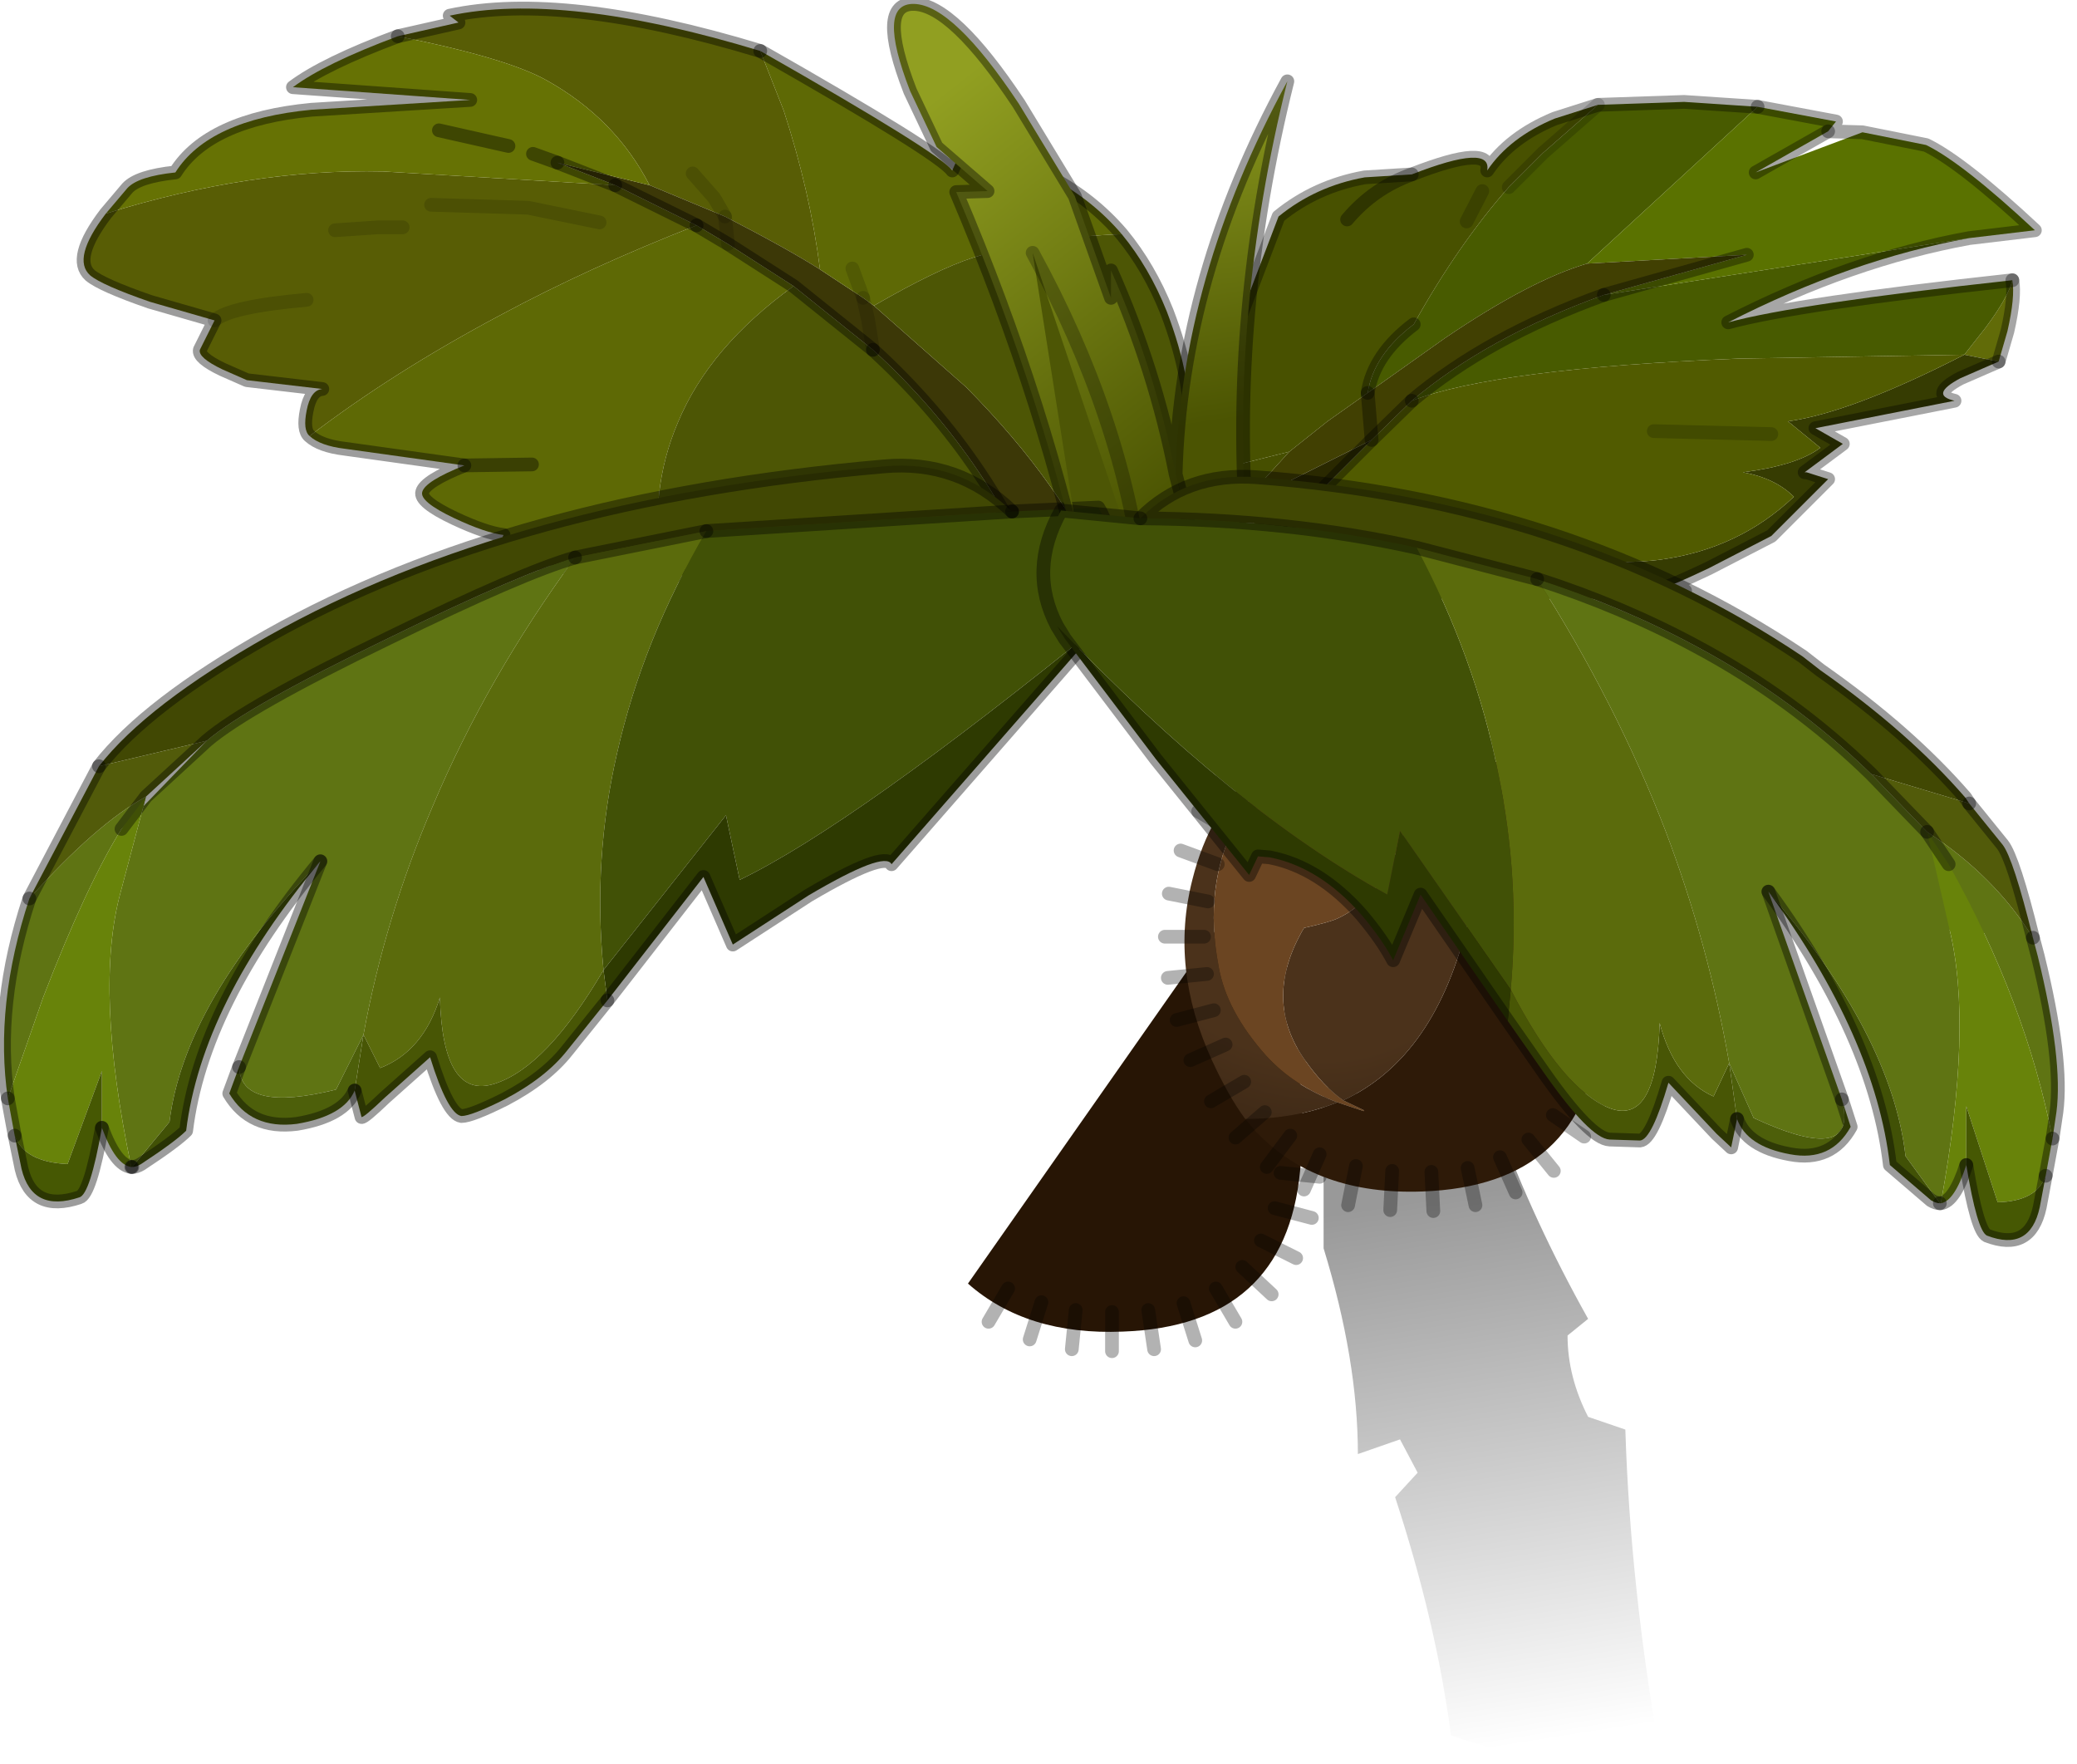<?xml version="1.0" encoding="utf-8"?>
<svg version="1.1" id="Layer_1"
xmlns="http://www.w3.org/2000/svg"
xmlns:xlink="http://www.w3.org/1999/xlink"
width="106px" height="90px"
xml:space="preserve">
<g id="PathID_1842" transform="matrix(1, 0, 0, 1, 79.65, 151.8)">
<path style="fill:#616B08;fill-opacity:1" d="M21.7 -135.1Q22.85 -136.65 23.05 -137.5Q23.2 -136.65 22.8 -134.9L22.35 -133.35L20.6 -133.7L21.7 -135.1" />
<path style="fill:#363C02;fill-opacity:1" d="M-0.2 -123.35Q3 -122.95 5.15 -123.25Q9.1 -123.8 11.9 -126.45Q10.95 -127.4 9.3 -127.7Q12.05 -128.05 13.25 -128.95L11.6 -130.3Q14.85 -130.75 20.6 -133.7L22.35 -133.35L20.4 -132.5Q18.8 -131.65 20.1 -131.35L13 -129.95L14.4 -129.15L12.45 -127.7L12.55 -127.7L13.65 -127.35L10.75 -124.45L7.55 -122.8Q5.65 -121.9 5.35 -121.85L1 -123L-0.2 -123.35" />
<path style="fill:#485B00;fill-opacity:1" d="M2.2 -136.75L20.85 -139.65Q14.8 -138.55 8.55 -135.35Q12.05 -136.3 23.05 -137.5Q22.85 -136.65 21.7 -135.1L20.6 -133.7L9.05 -133.5Q-3.3 -133 -7.6 -131.35Q-3.75 -134.6 2.2 -136.75M-9.85 -131.75Q-9.55 -133.7 -7.5 -135.25Q-5.25 -139.3 -2.65 -142.25L-0.9 -144L1.9 -146.45L6.3 -146.6L10.05 -146.35L1.35 -138.35Q-1.55 -137.5 -5.9 -134.55L-9.85 -131.75" />
<path style="fill:#5A7200;fill-opacity:1" d="M2.2 -136.75L9.5 -138.8L1.35 -138.35L10.05 -146.35L14.05 -145.6L13.65 -145.1L9.95 -143L15.4 -145.05L18.65 -144.4Q20.5 -143.5 24.2 -140.05L20.85 -139.65L2.2 -136.75M9.95 -143L13.65 -145.1" />
<path style="fill:#414002;fill-opacity:1" d="M-9.85 -131.75L-5.9 -134.55Q-1.55 -137.5 1.35 -138.35L9.5 -138.8L2.2 -136.75Q-3.75 -134.6 -7.6 -131.35L-9.65 -129.35L-9.85 -131.75M-16.35 -126L-13.85 -128.75L-11.9 -130.3L-9.85 -131.75L-9.65 -129.35L-16.35 -126" />
<path style="fill:#515B00;fill-opacity:1" d="M11.6 -130.3L13.25 -128.95Q12.05 -128.05 9.3 -127.7Q10.95 -127.4 11.9 -126.45Q9.1 -123.8 5.15 -123.25Q3 -122.95 -0.2 -123.35Q-6.85 -125.4 -13.4 -125.6L-9.65 -129.35L-7.6 -131.35Q-3.3 -133 9.05 -133.5L20.6 -133.7Q14.85 -130.75 11.6 -130.3M10.75 -129.65L4.75 -129.8L10.75 -129.65" />
<path style="fill:#495102;fill-opacity:1" d="M1 -123L5.35 -121.85L6.35 -121.65L4.05 -121.25Q2.95 -122.15 1 -123" />
<path style="fill:#464F00;fill-opacity:1" d="M1 -123Q2.95 -122.15 4.05 -121.25L-14.65 -121.25L-14.65 -123.95L-13.4 -125.6Q-6.85 -125.4 -0.2 -123.35L1 -123M-13.85 -128.75L-16.35 -126L-17.25 -127.9L-13.85 -128.75M-3.25 -123.05L-5.75 -123.5L-3.25 -123.05" />
<path style="fill:#485100;fill-opacity:1" d="M-0.9 -144L-2.65 -142.25Q-5.25 -139.3 -7.5 -135.25Q-9.55 -133.7 -9.85 -131.75L-11.9 -130.3L-13.85 -128.75L-17.25 -127.9Q-18.15 -129.85 -16.4 -135.5L-14.4 -140.75Q-12.5 -142.3 -10 -142.75L-7.6 -142.9Q-3.5 -144.5 -3.75 -143.1Q-2.6 -144.8 -0.3 -145.75L1.9 -146.45L-0.9 -144M-4.8 -140.5L-4 -142.05L-4.8 -140.5M-10.9 -140.6Q-9.55 -142.2 -7.6 -142.9Q-9.55 -142.2 -10.9 -140.6" />
<path style="fill:#2A2900;fill-opacity:1" d="M-14.65 -123.95L-16.35 -126L-9.65 -129.35L-13.4 -125.6L-14.65 -123.95" />
<path style="fill:none;stroke-width:0.7;stroke-linecap:round;stroke-linejoin:round;stroke-miterlimit:3;stroke:#000000;stroke-opacity:0.349" d="M22.35 -133.35L22.8 -134.9Q23.2 -136.65 23.05 -137.5" />
<path style="fill:none;stroke-width:0.7;stroke-linecap:round;stroke-linejoin:round;stroke-miterlimit:3;stroke:#000000;stroke-opacity:0.349" d="M-7.6 -131.35L-9.65 -129.35L-13.4 -125.6" />
<path style="fill:none;stroke-width:0.7;stroke-linecap:round;stroke-linejoin:round;stroke-miterlimit:3;stroke:#000000;stroke-opacity:0.349" d="M10.05 -146.35L14.05 -145.6L13.65 -145.1L15.4 -145.05L18.65 -144.4Q20.5 -143.5 24.2 -140.05L20.85 -139.65Q14.8 -138.55 8.55 -135.35Q12.05 -136.3 23.05 -137.5" />
<path style="fill:none;stroke-width:0.7;stroke-linecap:round;stroke-linejoin:round;stroke-miterlimit:3;stroke:#000000;stroke-opacity:0.349" d="M22.35 -133.35L20.4 -132.5Q18.8 -131.65 20.1 -131.35L13 -129.95L14.4 -129.15L12.45 -127.7L12.55 -127.7L13.65 -127.35L10.75 -124.45L7.55 -122.8Q5.65 -121.9 5.35 -121.85L6.35 -121.65L4.05 -121.25" />
<path style="fill:none;stroke-width:0.7;stroke-linecap:round;stroke-linejoin:round;stroke-miterlimit:3;stroke:#000000;stroke-opacity:0.349" d="M-17.25 -127.9Q-18.15 -129.85 -16.4 -135.5L-14.4 -140.75Q-12.5 -142.3 -10 -142.75L-7.6 -142.9Q-3.5 -144.5 -3.75 -143.1Q-2.6 -144.8 -0.3 -145.75L1.9 -146.45L6.3 -146.6L10.05 -146.35" />
<path style="fill:none;stroke-width:0.7;stroke-linecap:round;stroke-linejoin:round;stroke-miterlimit:3;stroke:#000000;stroke-opacity:0.349" d="M9.5 -138.8L2.2 -136.75" />
<path style="fill:none;stroke-width:0.7;stroke-linecap:round;stroke-linejoin:round;stroke-miterlimit:3;stroke:#000000;stroke-opacity:0.349" d="M13.65 -145.1L9.95 -143" />
<path style="fill:none;stroke-width:0.7;stroke-linecap:round;stroke-linejoin:round;stroke-miterlimit:3;stroke:#000000;stroke-opacity:0.18" d="M4.75 -129.8L10.75 -129.65" />
<path style="fill:none;stroke-width:0.7;stroke-linecap:round;stroke-linejoin:round;stroke-miterlimit:3;stroke:#000000;stroke-opacity:0.349" d="M1 -123L5.35 -121.85" />
<path style="fill:none;stroke-width:0.7;stroke-linecap:round;stroke-linejoin:round;stroke-miterlimit:3;stroke:#000000;stroke-opacity:0.18" d="M-2.65 -142.25L-0.9 -144L1.9 -146.45" />
<path style="fill:none;stroke-width:0.7;stroke-linecap:round;stroke-linejoin:round;stroke-miterlimit:3;stroke:#000000;stroke-opacity:0.18" d="M-4 -142.05L-4.8 -140.5" />
<path style="fill:none;stroke-width:0.7;stroke-linecap:round;stroke-linejoin:round;stroke-miterlimit:3;stroke:#000000;stroke-opacity:0.349" d="M-13.4 -125.6L-14.65 -123.95" />
<path style="fill:none;stroke-width:0.7;stroke-linecap:round;stroke-linejoin:round;stroke-miterlimit:3;stroke:#000000;stroke-opacity:0.349" d="M-9.85 -131.75Q-9.55 -133.7 -7.5 -135.25" />
<path style="fill:none;stroke-width:0.7;stroke-linecap:round;stroke-linejoin:round;stroke-miterlimit:3;stroke:#000000;stroke-opacity:0.349" d="M-9.85 -131.75L-9.65 -129.35" />
<path style="fill:none;stroke-width:0.7;stroke-linecap:round;stroke-linejoin:round;stroke-miterlimit:3;stroke:#000000;stroke-opacity:0.349" d="M-7.6 -142.9Q-9.55 -142.2 -10.9 -140.6" />
<path style="fill:none;stroke-width:0.7;stroke-linecap:round;stroke-linejoin:round;stroke-miterlimit:3;stroke:#000000;stroke-opacity:0.18" d="M-5.75 -123.5L-3.25 -123.05" />
<path style="fill:none;stroke-width:0.7;stroke-linecap:round;stroke-linejoin:round;stroke-miterlimit:3;stroke:#000000;stroke-opacity:0.349" d="M-0.2 -123.35L1 -123" />
<path style="fill:none;stroke-width:0.7;stroke-linecap:round;stroke-linejoin:round;stroke-miterlimit:3;stroke:#000000;stroke-opacity:0.349" d="M2.2 -136.75Q-3.75 -134.6 -7.6 -131.35" />
</g>
<g id="PathID_1843" transform="matrix(1, 0, 0, 1, 79.65, 151.8)">
<path style="fill:#585D05;fill-opacity:1" d="M-39.65 -146.15Q-38.3 -142 -37.8 -138.05Q-39.45 -139.1 -42.65 -140.75L-43.2 -141.7L-44.3 -142.95L-43.2 -141.7L-42.65 -140.75L-46.5 -142.35Q-48.25 -145.75 -51.75 -147.7Q-53.8 -148.85 -59.35 -149.95L-56.25 -150.65L-56.7 -151Q-50.9 -152.25 -40.85 -149.2L-39.65 -146.15M-48.25 -142.35L-44.1 -140.3Q-49.6 -138.15 -54.15 -135.7Q-59.6 -132.8 -63.85 -129.55Q-64.2 -129.85 -64 -130.85Q-63.8 -131.9 -63.2 -131.95L-67.05 -132.4L-68.3 -132.95Q-69.55 -133.55 -69.45 -133.95L-69.1 -134.65L-68.7 -135.45L-72 -136.4Q-74.45 -137.25 -75.05 -137.75Q-76 -138.6 -74.25 -140.9Q-66.85 -143.2 -60.1 -143.05L-48.25 -142.35M-62.55 -140.05L-60.35 -140.2L-59.1 -140.2L-60.35 -140.2L-62.55 -140.05M-57.65 -141.35L-52.7 -141.2L-49.05 -140.45L-52.7 -141.2L-57.65 -141.35M-64 -136.5Q-67.95 -136.15 -68.7 -135.45Q-67.95 -136.15 -64 -136.5" />
<path style="fill:#3C3807;fill-opacity:1" d="M-46.5 -142.35L-42.65 -140.75L-42.5 -139.35L-44.1 -140.3L-48.25 -142.35L-51.2 -143.5L-46.5 -142.35M-35.6 -136.6L-35.05 -136.2L-35.35 -135.5L-35.1 -133.95L-39.15 -137.2L-42.5 -139.35L-42.65 -140.75Q-39.45 -139.1 -37.8 -138.05L-35.6 -136.6M-35.05 -136.2L-30.35 -132.05Q-25.3 -126.95 -23.25 -122L-25.95 -120.3Q-28.8 -128.2 -35.1 -133.95L-35.35 -135.5L-35.6 -136.6" />
<path style="fill:#5E6905;fill-opacity:1" d="M-35.6 -136.6L-36.15 -138.1L-35.6 -136.6L-37.8 -138.05Q-38.3 -142 -39.65 -146.15L-40.85 -149.2Q-31.7 -144 -31.05 -143.1L-30.55 -144.25Q-25.35 -143.3 -22.4 -139.85Q-26.6 -139.7 -30 -138.65Q-31.85 -138.05 -35.05 -136.2L-35.6 -136.6M-54.15 -135.7Q-49.6 -138.15 -44.1 -140.3L-42.5 -139.35L-39.15 -137.2Q-43.45 -134.1 -45.05 -130.25Q-46.55 -126.75 -45.9 -122.7L-49.35 -122.8Q-52.1 -122.75 -53.3 -123.6Q-53.95 -124 -54 -124.4L-53.95 -124.5Q-54.85 -124.6 -56.45 -125.35Q-58.25 -126.2 -58.1 -126.7Q-57.95 -127.25 -55.95 -128.05L-62.05 -128.9Q-63.3 -129.05 -63.85 -129.55Q-59.6 -132.8 -54.15 -135.7M-52.5 -128.1L-55.95 -128.05L-52.5 -128.1" />
<path style="fill:#667204;fill-opacity:1" d="M-52.45 -143.95L-51.2 -143.5L-48.25 -142.35L-60.1 -143.05Q-66.85 -143.2 -74.25 -140.9L-73.15 -142.2Q-72.6 -142.8 -70.7 -143Q-69 -145.7 -63.75 -146.2L-55.65 -146.7L-64.7 -147.35Q-63.1 -148.55 -59.35 -149.95Q-53.8 -148.85 -51.75 -147.7Q-48.25 -145.75 -46.5 -142.35L-51.2 -143.5L-52.45 -143.95M-57.25 -145.15L-53.7 -144.35L-57.25 -145.15" />
<path style="fill:#4D5605;fill-opacity:1" d="M-30.35 -132.05L-35.05 -136.2Q-31.85 -138.05 -30 -138.65Q-26.6 -139.7 -22.4 -139.85Q-21 -138.15 -20.1 -135.9Q-17.4 -128.85 -20.6 -123.65L-23.25 -122Q-25.3 -126.95 -30.35 -132.05M-45.05 -130.25Q-43.45 -134.1 -39.15 -137.2L-35.1 -133.95Q-28.8 -128.2 -25.95 -120.3L-25.65 -119.45Q-37.1 -118.2 -41.45 -119.15Q-45.8 -120.2 -43.7 -121.25L-41.55 -121.55L-43.2 -122.05L-45.9 -122.7Q-46.55 -126.75 -45.05 -130.25" />
<path style="fill:none;stroke-width:0.7;stroke-linecap:round;stroke-linejoin:round;stroke-miterlimit:3;stroke:#000000;stroke-opacity:0.388" d="M-40.85 -149.2Q-50.9 -152.25 -56.7 -151L-56.25 -150.65L-59.35 -149.95" />
<path style="fill:none;stroke-width:0.7;stroke-linecap:round;stroke-linejoin:round;stroke-miterlimit:3;stroke:#000000;stroke-opacity:0.141" d="M-42.65 -140.75L-43.2 -141.7L-44.3 -142.95" />
<path style="fill:none;stroke-width:0.7;stroke-linecap:round;stroke-linejoin:round;stroke-miterlimit:3;stroke:#000000;stroke-opacity:0.141" d="M-42.5 -139.35L-42.65 -140.75" />
<path style="fill:none;stroke-width:0.7;stroke-linecap:round;stroke-linejoin:round;stroke-miterlimit:3;stroke:#000000;stroke-opacity:0.388" d="M-40.85 -149.2Q-31.7 -144 -31.05 -143.1L-30.55 -144.25Q-25.35 -143.3 -22.4 -139.85Q-21 -138.15 -20.1 -135.9Q-17.4 -128.85 -20.6 -123.65L-23.25 -122L-25.95 -120.3L-25.65 -119.45Q-37.1 -118.2 -41.45 -119.15Q-45.8 -120.2 -43.7 -121.25L-41.55 -121.55L-43.2 -122.05L-45.9 -122.7L-49.35 -122.8Q-52.1 -122.75 -53.3 -123.6Q-53.95 -124 -54 -124.4L-53.95 -124.5Q-54.85 -124.6 -56.45 -125.35Q-58.25 -126.2 -58.1 -126.7Q-57.95 -127.25 -55.95 -128.05L-62.05 -128.9Q-63.3 -129.05 -63.85 -129.55Q-64.2 -129.85 -64 -130.85Q-63.8 -131.9 -63.2 -131.95L-67.05 -132.4L-68.3 -132.95Q-69.55 -133.55 -69.45 -133.95L-69.1 -134.65L-68.7 -135.45L-72 -136.4Q-74.45 -137.25 -75.05 -137.75Q-76 -138.6 -74.25 -140.9L-73.15 -142.2Q-72.6 -142.8 -70.7 -143Q-69 -145.7 -63.75 -146.2L-55.65 -146.7L-64.7 -147.35Q-63.1 -148.55 -59.35 -149.95" />
<path style="fill:none;stroke-width:0.7;stroke-linecap:round;stroke-linejoin:round;stroke-miterlimit:3;stroke:#000000;stroke-opacity:0.388" d="M-44.1 -140.3L-42.5 -139.35L-39.15 -137.2L-35.1 -133.95" />
<path style="fill:none;stroke-width:0.7;stroke-linecap:round;stroke-linejoin:round;stroke-miterlimit:3;stroke:#000000;stroke-opacity:0.141" d="M-35.1 -133.95L-35.35 -135.5L-35.6 -136.6" />
<path style="fill:none;stroke-width:0.7;stroke-linecap:round;stroke-linejoin:round;stroke-miterlimit:3;stroke:#000000;stroke-opacity:0.388" d="M-48.25 -142.35L-44.1 -140.3" />
<path style="fill:none;stroke-width:0.7;stroke-linecap:round;stroke-linejoin:round;stroke-miterlimit:3;stroke:#000000;stroke-opacity:0.141" d="M-59.1 -140.2L-60.35 -140.2L-62.55 -140.05" />
<path style="fill:none;stroke-width:0.7;stroke-linecap:round;stroke-linejoin:round;stroke-miterlimit:3;stroke:#000000;stroke-opacity:0.141" d="M-49.05 -140.45L-52.7 -141.2L-57.65 -141.35" />
<path style="fill:none;stroke-width:0.7;stroke-linecap:round;stroke-linejoin:round;stroke-miterlimit:3;stroke:#000000;stroke-opacity:0.388" d="M-53.7 -144.35L-57.25 -145.15" />
<path style="fill:none;stroke-width:0.7;stroke-linecap:round;stroke-linejoin:round;stroke-miterlimit:3;stroke:#000000;stroke-opacity:0.388" d="M-51.2 -143.5L-52.45 -143.95" />
<path style="fill:none;stroke-width:0.7;stroke-linecap:round;stroke-linejoin:round;stroke-miterlimit:3;stroke:#000000;stroke-opacity:0.388" d="M-55.95 -128.05L-52.5 -128.1" />
<path style="fill:none;stroke-width:0.7;stroke-linecap:round;stroke-linejoin:round;stroke-miterlimit:3;stroke:#000000;stroke-opacity:0.388" d="M-48.25 -142.35L-51.2 -143.5" />
<path style="fill:none;stroke-width:0.7;stroke-linecap:round;stroke-linejoin:round;stroke-miterlimit:3;stroke:#000000;stroke-opacity:0.141" d="M-68.7 -135.45Q-67.95 -136.15 -64 -136.5" />
<path style="fill:none;stroke-width:0.7;stroke-linecap:round;stroke-linejoin:round;stroke-miterlimit:3;stroke:#000000;stroke-opacity:0.141" d="M-35.6 -136.6L-36.15 -138.1" />
<path style="fill:none;stroke-width:0.7;stroke-linecap:round;stroke-linejoin:round;stroke-miterlimit:3;stroke:#000000;stroke-opacity:0.388" d="M-25.95 -120.3Q-28.8 -128.2 -35.1 -133.95" />
</g>
<g id="PathID_1844" transform="matrix(1, 0, 0, 1, 79.65, 151.8)">
<path style="fill:#5F7413;fill-opacity:1" d="M-69.1 -114Q-67.05 -115.75 -59.8 -119.25Q-52.95 -122.6 -50.3 -123.35Q-54.8 -117.2 -57.55 -110.7Q-60 -105 -61.1 -99L-62.5 -96.2Q-67.35 -95 -67.45 -97.35L-63.3 -107.85Q-70.25 -100.7 -71 -94.55L-72.9 -92.25L-72.95 -92.25Q-74.85 -101.3 -73.5 -106.25L-72.2 -111.15L-73.45 -109.5L-69.1 -114M-73.45 -109.5Q-75.25 -106.6 -77.45 -100.9L-79.25 -95.75Q-79.95 -100.5 -78.15 -105.95Q-74.75 -109.75 -72.2 -111.15" />
<path style="fill:#68830A;fill-opacity:1" d="M-74.45 -94.25L-74.45 -97.15L-76.2 -92.4Q-78.4 -92.5 -78.9 -93.85L-79.25 -95.75L-77.45 -100.9Q-75.25 -106.6 -73.45 -109.5L-72.2 -111.15L-73.5 -106.25Q-74.85 -101.3 -72.95 -92.25Q-73.75 -92.35 -74.45 -94.25" />
<path style="fill:#525B0A;fill-opacity:1" d="M-74.6 -112.7L-69.1 -114L-72.2 -111.15Q-74.75 -109.75 -78.15 -105.95L-74.6 -112.7" />
<path style="fill:#414803;fill-opacity:1" d="M-74.6 -112.7Q-72.15 -115.85 -65.95 -119.35Q-53.5 -126.35 -34.55 -128Q-30.75 -128.35 -28 -125.7L-43.6 -124.7L-50.3 -123.35Q-52.95 -122.6 -59.8 -119.25Q-67.05 -115.75 -69.1 -114L-74.6 -112.7" />
<path style="fill:#5B6B0C;fill-opacity:1" d="M-43.6 -124.7Q-46.85 -119.15 -48.15 -113.4Q-49.4 -108 -48.85 -102.3Q-51.75 -97.35 -54.4 -96.5Q-57.05 -95.65 -57.2 -100.9Q-58.05 -98.15 -60.25 -97.3L-61.1 -99Q-60 -105 -57.55 -110.7Q-54.8 -117.2 -50.3 -123.35L-43.6 -124.7" />
<path style="fill:#415106;fill-opacity:1" d="M-72.9 -92.25L-71 -94.55Q-70.25 -100.7 -63.3 -107.85Q-69.35 -100.6 -70.15 -94.1Q-70.7 -93.55 -72.45 -92.4Q-72.7 -92.25 -72.9 -92.25M-28 -125.7L-23.6 -125.9Q-22.8 -124.6 -23 -122.2L-23.35 -120.05Q-36.1 -109.7 -41.9 -106.9L-42.6 -110.2L-48.85 -102.3Q-49.4 -108 -48.15 -113.4Q-46.85 -119.15 -43.6 -124.7L-28 -125.7" />
<path style="fill:#2E3A01;fill-opacity:1" d="M-42.6 -110.2L-41.9 -106.9Q-36.1 -109.7 -23.35 -120.05L-34.15 -107.7Q-34.5 -108.4 -38.4 -106.1L-42.25 -103.6L-43.75 -107.05L-48.65 -100.75L-48.85 -102.3L-42.6 -110.2" />
<path style="fill:#485605;fill-opacity:1" d="M-50.7 -98.2Q-51.8 -96.8 -53.9 -95.7Q-55.6 -94.85 -56.1 -94.85Q-56.8 -94.95 -57.7 -97.85L-60 -95.8Q-61.1 -94.75 -61.2 -94.8L-61.55 -96.15L-61.1 -99L-60.25 -97.3Q-58.05 -98.15 -57.2 -100.9Q-57.05 -95.65 -54.4 -96.5Q-51.75 -97.35 -48.85 -102.3L-48.65 -100.75L-50.7 -98.2" />
<path style="fill:#4D5F0A;fill-opacity:1" d="M-61.55 -96.15Q-62.1 -94.85 -64.5 -94.45Q-66.85 -94.15 -67.95 -96L-67.45 -97.35Q-67.35 -95 -62.5 -96.2L-61.1 -99L-61.55 -96.15" />
<path style="fill:#465803;fill-opacity:1" d="M-78.9 -93.85Q-78.4 -92.5 -76.2 -92.4L-74.45 -97.15L-74.45 -94.25Q-75.05 -90.85 -75.6 -90.7Q-78 -89.9 -78.55 -92.15L-78.9 -93.85" />
<path style="fill:none;stroke-width:0.7;stroke-linecap:round;stroke-linejoin:round;stroke-miterlimit:3;stroke:#000000;stroke-opacity:0.388" d="M-72.95 -92.25L-72.9 -92.25" />
<path style="fill:none;stroke-width:0.7;stroke-linecap:round;stroke-linejoin:round;stroke-miterlimit:3;stroke:#000000;stroke-opacity:0.388" d="M-63.3 -107.85L-67.45 -97.35" />
<path style="fill:none;stroke-width:0.7;stroke-linecap:round;stroke-linejoin:round;stroke-miterlimit:3;stroke:#000000;stroke-opacity:0.388" d="M-50.3 -123.35Q-52.95 -122.6 -59.8 -119.25Q-67.05 -115.75 -69.1 -114L-72.2 -111.15L-73.45 -109.5" />
<path style="fill:none;stroke-width:0.7;stroke-linecap:round;stroke-linejoin:round;stroke-miterlimit:3;stroke:#000000;stroke-opacity:0.388" d="M-79.25 -95.75L-78.9 -93.85" />
<path style="fill:none;stroke-width:0.7;stroke-linecap:round;stroke-linejoin:round;stroke-miterlimit:3;stroke:#000000;stroke-opacity:0.388" d="M-74.45 -94.25Q-73.75 -92.35 -72.95 -92.25" />
<path style="fill:none;stroke-width:0.7;stroke-linecap:round;stroke-linejoin:round;stroke-miterlimit:3;stroke:#000000;stroke-opacity:0.388" d="M-28 -125.7Q-30.75 -128.35 -34.55 -128Q-53.5 -126.35 -65.95 -119.35Q-72.15 -115.85 -74.6 -112.7" />
<path style="fill:none;stroke-width:0.7;stroke-linecap:round;stroke-linejoin:round;stroke-miterlimit:3;stroke:#000000;stroke-opacity:0.388" d="M-78.15 -105.95Q-79.95 -100.5 -79.25 -95.75" />
<path style="fill:none;stroke-width:0.7;stroke-linecap:round;stroke-linejoin:round;stroke-miterlimit:3;stroke:#000000;stroke-opacity:0.388" d="M-74.6 -112.7L-78.15 -105.95" />
<path style="fill:none;stroke-width:0.7;stroke-linecap:round;stroke-linejoin:round;stroke-miterlimit:3;stroke:#000000;stroke-opacity:0.388" d="M-48.65 -100.75L-43.75 -107.05L-42.25 -103.6L-38.4 -106.1Q-34.5 -108.4 -34.15 -107.7L-23.35 -120.05" />
<path style="fill:none;stroke-width:0.7;stroke-linecap:round;stroke-linejoin:round;stroke-miterlimit:3;stroke:#000000;stroke-opacity:0.388" d="M-43.6 -124.7L-50.3 -123.35" />
<path style="fill:none;stroke-width:0.7;stroke-linecap:round;stroke-linejoin:round;stroke-miterlimit:3;stroke:#000000;stroke-opacity:0.388" d="M-28 -125.7L-23.6 -125.9Q-22.8 -124.6 -23 -122.2L-23.35 -120.05" />
<path style="fill:none;stroke-width:0.7;stroke-linecap:round;stroke-linejoin:round;stroke-miterlimit:3;stroke:#000000;stroke-opacity:0.388" d="M-43.6 -124.7L-28 -125.7" />
<path style="fill:none;stroke-width:0.7;stroke-linecap:round;stroke-linejoin:round;stroke-miterlimit:3;stroke:#000000;stroke-opacity:0.388" d="M-61.55 -96.15L-61.2 -94.8Q-61.1 -94.75 -60 -95.8L-57.7 -97.85Q-56.8 -94.95 -56.1 -94.85Q-55.6 -94.85 -53.9 -95.7Q-51.8 -96.8 -50.7 -98.2L-48.65 -100.75" />
<path style="fill:none;stroke-width:0.7;stroke-linecap:round;stroke-linejoin:round;stroke-miterlimit:3;stroke:#000000;stroke-opacity:0.388" d="M-67.45 -97.35L-67.95 -96Q-66.85 -94.15 -64.5 -94.45Q-62.1 -94.85 -61.55 -96.15" />
<path style="fill:none;stroke-width:0.7;stroke-linecap:round;stroke-linejoin:round;stroke-miterlimit:3;stroke:#000000;stroke-opacity:0.388" d="M-63.3 -107.85Q-69.35 -100.6 -70.15 -94.1Q-70.7 -93.55 -72.45 -92.4Q-72.7 -92.25 -72.9 -92.25" />
<path style="fill:none;stroke-width:0.7;stroke-linecap:round;stroke-linejoin:round;stroke-miterlimit:3;stroke:#000000;stroke-opacity:0.388" d="M-74.45 -94.25Q-75.05 -90.85 -75.6 -90.7Q-78 -89.9 -78.55 -92.15L-78.9 -93.85" />
</g>
<g id="PathID_1845" transform="matrix(1, 0, 0, 1, 79.65, 151.8)">
<path style="fill:#271505;fill-opacity:1" d="M-15.95 -103.05L-15 -101.65Q-12.7 -97.85 -13.3 -92.05Q-14.05 -84.15 -22.35 -83.85Q-27.25 -83.65 -30.25 -86.3L-17.35 -104.7L-15.95 -103.05" />
</g>
<g id="PathID_1846" transform="matrix(1, 0, 0, 1, 79.65, 151.8)">
<path style="fill:none;stroke-width:0.7;stroke-linecap:round;stroke-linejoin:round;stroke-miterlimit:3;stroke:#000000;stroke-opacity:0.302" d="M-15.1 -99.5L-13.2 -100.2" />
<path style="fill:none;stroke-width:0.7;stroke-linecap:round;stroke-linejoin:round;stroke-miterlimit:3;stroke:#000000;stroke-opacity:0.302" d="M-15.85 -101.15L-14.15 -102.15" />
<path style="fill:none;stroke-width:0.7;stroke-linecap:round;stroke-linejoin:round;stroke-miterlimit:3;stroke:#000000;stroke-opacity:0.302" d="M-16.85 -102.55L-15.25 -103.75" />
<path style="fill:none;stroke-width:0.7;stroke-linecap:round;stroke-linejoin:round;stroke-miterlimit:3;stroke:#000000;stroke-opacity:0.302" d="M-18 -103.95L-16.7 -105.45" />
<path style="fill:none;stroke-width:0.7;stroke-linecap:round;stroke-linejoin:round;stroke-miterlimit:3;stroke:#000000;stroke-opacity:0.302" d="M-15.3 -88.5L-13.5 -87.6" />
<path style="fill:none;stroke-width:0.7;stroke-linecap:round;stroke-linejoin:round;stroke-miterlimit:3;stroke:#000000;stroke-opacity:0.302" d="M-14.6 -90.15L-12.7 -89.65" />
<path style="fill:none;stroke-width:0.7;stroke-linecap:round;stroke-linejoin:round;stroke-miterlimit:3;stroke:#000000;stroke-opacity:0.302" d="M-14.3 -91.95L-12.3 -91.75" />
<path style="fill:none;stroke-width:0.7;stroke-linecap:round;stroke-linejoin:round;stroke-miterlimit:3;stroke:#000000;stroke-opacity:0.302" d="M-14.2 -93.85L-12.2 -93.85" />
<path style="fill:none;stroke-width:0.7;stroke-linecap:round;stroke-linejoin:round;stroke-miterlimit:3;stroke:#000000;stroke-opacity:0.302" d="M-14.2 -95.8L-12.2 -95.9" />
<path style="fill:none;stroke-width:0.7;stroke-linecap:round;stroke-linejoin:round;stroke-miterlimit:3;stroke:#000000;stroke-opacity:0.302" d="M-14.5 -97.7L-12.6 -98.1" />
<path style="fill:none;stroke-width:0.7;stroke-linecap:round;stroke-linejoin:round;stroke-miterlimit:3;stroke:#000000;stroke-opacity:0.302" d="M-19.25 -85.3L-18.65 -83.4" />
<path style="fill:none;stroke-width:0.7;stroke-linecap:round;stroke-linejoin:round;stroke-miterlimit:3;stroke:#000000;stroke-opacity:0.302" d="M-17.6 -86.05L-16.6 -84.35" />
<path style="fill:none;stroke-width:0.7;stroke-linecap:round;stroke-linejoin:round;stroke-miterlimit:3;stroke:#000000;stroke-opacity:0.302" d="M-16.25 -87.15L-14.75 -85.75" />
<path style="fill:none;stroke-width:0.7;stroke-linecap:round;stroke-linejoin:round;stroke-miterlimit:3;stroke:#000000;stroke-opacity:0.302" d="M-28.2 -86.05L-29.2 -84.35" />
<path style="fill:none;stroke-width:0.7;stroke-linecap:round;stroke-linejoin:round;stroke-miterlimit:3;stroke:#000000;stroke-opacity:0.302" d="M-26.5 -85.35L-27.1 -83.45" />
<path style="fill:none;stroke-width:0.7;stroke-linecap:round;stroke-linejoin:round;stroke-miterlimit:3;stroke:#000000;stroke-opacity:0.302" d="M-24.75 -84.95L-24.95 -82.95" />
<path style="fill:none;stroke-width:0.7;stroke-linecap:round;stroke-linejoin:round;stroke-miterlimit:3;stroke:#000000;stroke-opacity:0.302" d="M-22.9 -84.85L-22.9 -82.85" />
<path style="fill:none;stroke-width:0.7;stroke-linecap:round;stroke-linejoin:round;stroke-miterlimit:3;stroke:#000000;stroke-opacity:0.302" d="M-21.05 -84.95L-20.75 -82.95" />
</g>
<g id="PathID_1847" transform="matrix(1, 0, 0, 1, 79.65, 151.8)">
<linearGradient
id="LinearGradID_1049" gradientUnits="userSpaceOnUse" gradientTransform="matrix(0.003, 0.017, -0.019, 0.003, -1.2, -77.2)" spreadMethod ="pad" x1="-819.2" y1="0" x2="819.2" y2="0" >
<stop  offset="0" style="stop-color:#000000;stop-opacity:0.4" />
<stop  offset="1" style="stop-color:#000000;stop-opacity:0" />
</linearGradient>
<path style="fill:url(#LinearGradID_1049) " d="M1.4 -79.5L3.3 -78.85Q3.55 -70.8 5.1 -62.05Q-0.25 -61.35 -5.6 -63.25Q-6.35 -69 -8.45 -75.4L-7.3 -76.65L-8.2 -78.35L-10.35 -77.6Q-10.35 -82.4 -12.1 -88.1L-12.1 -96.35L-3.2 -94.45Q-1.4 -89.5 1.4 -84.5L0.35 -83.65Q0.35 -81.55 1.4 -79.5" />
</g>
<g id="PathID_1848" transform="matrix(1, 0, 0, 1, 79.65, 151.8)">
<path style="fill:#2E1A08;fill-opacity:1" d="M-11.4 -95.55L-10.05 -95.1L-10.05 -95.15L-11.1 -95.65Q-6.35 -97.85 -4.7 -104.9Q-5.4 -109.4 -8.95 -114.45Q-5.7 -114.55 -3.7 -113.2Q-1.75 -111.9 -0.25 -109.75Q0.2 -109.35 0.3 -108.8Q2.6 -105 2 -99.2Q1.25 -91.3 -7.05 -91Q-12.45 -90.8 -15.55 -94.05L-16.1 -94.7Q-13.5 -94.7 -11.4 -95.55" />
<radialGradient
id="RadialGradID_1050" gradientUnits="userSpaceOnUse" gradientTransform="matrix(0.022, 0.004, -0.002, 0.024, -13.1, -109.75)" spreadMethod ="pad" cx="0" cy="0" r="819.2" fx="0" fy="0" >
<stop  offset="0.604"  style="stop-color:#4B321B;stop-opacity:1" />
<stop  offset="0.988"  style="stop-color:#322112;stop-opacity:1" />
</radialGradient>
<path style="fill:url(#RadialGradID_1050) " d="M-13.05 -97.7Q-15.25 -100.8 -13.1 -104.45Q-11.75 -104.75 -11.35 -104.95Q-9.75 -105.7 -8.7 -107.7Q-6.7 -111.4 -9.05 -113Q-11.2 -114.45 -13.8 -113.05Q-15.35 -112.2 -16.55 -109.85Q-18.25 -106.6 -17.45 -102.45Q-17.05 -100.2 -15.05 -97.95Q-13.65 -96.4 -11.4 -95.55Q-13.5 -94.7 -16.1 -94.7Q-16.95 -95.85 -17.8 -97.7Q-19.95 -102.4 -18.8 -106.9Q-17.9 -110.5 -15.65 -112.3Q-12.75 -114.35 -9.2 -114.45L-8.95 -114.45Q-5.4 -109.4 -4.7 -104.9Q-6.35 -97.85 -11.1 -95.65Q-12.1 -96.35 -13.05 -97.7" />
<path style="fill:#6B4522;fill-opacity:1" d="M-11.1 -95.65L-10.05 -95.15L-10.05 -95.1L-11.4 -95.55Q-13.65 -96.4 -15.05 -97.95Q-17.05 -100.2 -17.45 -102.45Q-18.25 -106.6 -16.55 -109.85Q-15.35 -112.2 -13.8 -113.05Q-11.2 -114.45 -9.05 -113Q-6.7 -111.4 -8.7 -107.7Q-9.75 -105.7 -11.35 -104.95Q-11.75 -104.75 -13.1 -104.45Q-15.25 -100.8 -13.05 -97.7Q-12.1 -96.35 -11.1 -95.65" />
</g>
<g id="PathID_1849" transform="matrix(1, 0, 0, 1, 79.65, 151.8)">
<path style="fill:none;stroke-width:0.7;stroke-linecap:round;stroke-linejoin:round;stroke-miterlimit:3;stroke:#000000;stroke-opacity:0.302" d="M2.5 -106.3L0.6 -105.7" />
<path style="fill:none;stroke-width:0.7;stroke-linecap:round;stroke-linejoin:round;stroke-miterlimit:3;stroke:#000000;stroke-opacity:0.302" d="M2.95 -104.2L0.95 -103.9" />
<path style="fill:none;stroke-width:0.7;stroke-linecap:round;stroke-linejoin:round;stroke-miterlimit:3;stroke:#000000;stroke-opacity:0.302" d="M3.15 -102.05L1.15 -102.05" />
<path style="fill:none;stroke-width:0.7;stroke-linecap:round;stroke-linejoin:round;stroke-miterlimit:3;stroke:#000000;stroke-opacity:0.302" d="M3.1 -100.05L1.1 -100.15" />
<path style="fill:none;stroke-width:0.7;stroke-linecap:round;stroke-linejoin:round;stroke-miterlimit:3;stroke:#000000;stroke-opacity:0.302" d="M2.85 -97.85L0.85 -98.25" />
<path style="fill:none;stroke-width:0.7;stroke-linecap:round;stroke-linejoin:round;stroke-miterlimit:3;stroke:#000000;stroke-opacity:0.302" d="M2.2 -95.7L0.3 -96.4" />
<path style="fill:none;stroke-width:0.7;stroke-linecap:round;stroke-linejoin:round;stroke-miterlimit:3;stroke:#000000;stroke-opacity:0.302" d="M-9.65 -115.45L-9.55 -113.45" />
<path style="fill:none;stroke-width:0.7;stroke-linecap:round;stroke-linejoin:round;stroke-miterlimit:3;stroke:#000000;stroke-opacity:0.302" d="M-7.45 -115.4L-7.55 -113.4" />
<path style="fill:none;stroke-width:0.7;stroke-linecap:round;stroke-linejoin:round;stroke-miterlimit:3;stroke:#000000;stroke-opacity:0.302" d="M-5.2 -115L-5.8 -113.1" />
<path style="fill:none;stroke-width:0.7;stroke-linecap:round;stroke-linejoin:round;stroke-miterlimit:3;stroke:#000000;stroke-opacity:0.302" d="M-3.15 -114.05L-4.25 -112.35" />
<path style="fill:none;stroke-width:0.7;stroke-linecap:round;stroke-linejoin:round;stroke-miterlimit:3;stroke:#000000;stroke-opacity:0.302" d="M-15.7 -113.5L-14.6 -111.8" />
<path style="fill:none;stroke-width:0.7;stroke-linecap:round;stroke-linejoin:round;stroke-miterlimit:3;stroke:#000000;stroke-opacity:0.302" d="M-13.85 -114.45L-13.15 -112.55" />
<path style="fill:none;stroke-width:0.7;stroke-linecap:round;stroke-linejoin:round;stroke-miterlimit:3;stroke:#000000;stroke-opacity:0.302" d="M-11.75 -115.1L-11.35 -113.2" />
<path style="fill:none;stroke-width:0.7;stroke-linecap:round;stroke-linejoin:round;stroke-miterlimit:3;stroke:#000000;stroke-opacity:0.302" d="M-19.6 -99.75L-17.7 -100.25" />
<path style="fill:none;stroke-width:0.7;stroke-linecap:round;stroke-linejoin:round;stroke-miterlimit:3;stroke:#000000;stroke-opacity:0.302" d="M-20.05 -101.9L-18.05 -102.1" />
<path style="fill:none;stroke-width:0.7;stroke-linecap:round;stroke-linejoin:round;stroke-miterlimit:3;stroke:#000000;stroke-opacity:0.302" d="M-20.2 -104L-18.2 -104" />
<path style="fill:none;stroke-width:0.7;stroke-linecap:round;stroke-linejoin:round;stroke-miterlimit:3;stroke:#000000;stroke-opacity:0.302" d="M-20 -106.2L-18 -105.8" />
<path style="fill:none;stroke-width:0.7;stroke-linecap:round;stroke-linejoin:round;stroke-miterlimit:3;stroke:#000000;stroke-opacity:0.302" d="M-19.4 -108.4L-17.5 -107.7" />
<path style="fill:none;stroke-width:0.7;stroke-linecap:round;stroke-linejoin:round;stroke-miterlimit:3;stroke:#000000;stroke-opacity:0.302" d="M-18.5 -110.4L-16.8 -109.4" />
<path style="fill:none;stroke-width:0.7;stroke-linecap:round;stroke-linejoin:round;stroke-miterlimit:3;stroke:#000000;stroke-opacity:0.302" d="M-17.25 -112.15L-15.75 -110.85" />
<path style="fill:none;stroke-width:0.7;stroke-linecap:round;stroke-linejoin:round;stroke-miterlimit:3;stroke:#000000;stroke-opacity:0.302" d="M-1.45 -112.65L-2.85 -111.25" />
<path style="fill:none;stroke-width:0.7;stroke-linecap:round;stroke-linejoin:round;stroke-miterlimit:3;stroke:#000000;stroke-opacity:0.302" d="M-0.35 -92.05L-1.65 -93.65" />
<path style="fill:none;stroke-width:0.7;stroke-linecap:round;stroke-linejoin:round;stroke-miterlimit:3;stroke:#000000;stroke-opacity:0.302" d="M-2.3 -90.95L-3.1 -92.75" />
<path style="fill:none;stroke-width:0.7;stroke-linecap:round;stroke-linejoin:round;stroke-miterlimit:3;stroke:#000000;stroke-opacity:0.302" d="M-4.35 -90.3L-4.75 -92.2" />
<path style="fill:none;stroke-width:0.7;stroke-linecap:round;stroke-linejoin:round;stroke-miterlimit:3;stroke:#000000;stroke-opacity:0.302" d="M-6.5 -90L-6.6 -92" />
<path style="fill:none;stroke-width:0.7;stroke-linecap:round;stroke-linejoin:round;stroke-miterlimit:3;stroke:#000000;stroke-opacity:0.302" d="M-8.7 -90.05L-8.6 -92.05" />
<path style="fill:none;stroke-width:0.7;stroke-linecap:round;stroke-linejoin:round;stroke-miterlimit:3;stroke:#000000;stroke-opacity:0.302" d="M-10.85 -90.3L-10.45 -92.3" />
<path style="fill:none;stroke-width:0.7;stroke-linecap:round;stroke-linejoin:round;stroke-miterlimit:3;stroke:#000000;stroke-opacity:0.302" d="M-13.1 -91.1L-12.3 -92.9" />
<path style="fill:none;stroke-width:0.7;stroke-linecap:round;stroke-linejoin:round;stroke-miterlimit:3;stroke:#000000;stroke-opacity:0.302" d="M-15 -92.25L-13.8 -93.85" />
<path style="fill:none;stroke-width:0.7;stroke-linecap:round;stroke-linejoin:round;stroke-miterlimit:3;stroke:#000000;stroke-opacity:0.302" d="M-16.6 -93.75L-15.1 -95.05" />
<path style="fill:none;stroke-width:0.7;stroke-linecap:round;stroke-linejoin:round;stroke-miterlimit:3;stroke:#000000;stroke-opacity:0.302" d="M-17.85 -95.6L-16.15 -96.6" />
<path style="fill:none;stroke-width:0.7;stroke-linecap:round;stroke-linejoin:round;stroke-miterlimit:3;stroke:#000000;stroke-opacity:0.302" d="M-18.9 -97.7L-17.1 -98.5" />
<path style="fill:none;stroke-width:0.7;stroke-linecap:round;stroke-linejoin:round;stroke-miterlimit:3;stroke:#000000;stroke-opacity:0.302" d="M1.65 -108.4L-0.05 -107.4" />
<path style="fill:none;stroke-width:0.7;stroke-linecap:round;stroke-linejoin:round;stroke-miterlimit:3;stroke:#000000;stroke-opacity:0.302" d="M1.2 -93.8L-0.4 -94.9" />
<path style="fill:none;stroke-width:0.7;stroke-linecap:round;stroke-linejoin:round;stroke-miterlimit:3;stroke:#000000;stroke-opacity:0.302" d="M0 -111.1L-1.6 -109.9" />
<path style="fill:none;stroke-width:0.7;stroke-linecap:round;stroke-linejoin:round;stroke-miterlimit:3;stroke:#000000;stroke-opacity:0.302" d="M1.3 -109L-0.7 -108.6" />
</g>
<g id="PathID_1850" transform="matrix(1, 0, 0, 1, 79.65, 151.8)">
<linearGradient
id="LinearGradID_1051" gradientUnits="userSpaceOnUse" gradientTransform="matrix(0.001, 0.012, -0.013, 0.002, -15.7, -140.2)" spreadMethod ="pad" x1="-819.2" y1="0" x2="819.2" y2="0" >
<stop  offset="0.024" style="stop-color:#919F21;stop-opacity:1" />
<stop  offset="0.984" style="stop-color:#4B5402;stop-opacity:1" />
</linearGradient>
<path style="fill:url(#LinearGradID_1051) " d="M-19.65 -127.6Q-19.4 -137.65 -13.95 -147.65Q-16.9 -135.85 -16 -124.45L-18.7 -124L-19.65 -127.6" />
<linearGradient
id="LinearGradID_1052" gradientUnits="userSpaceOnUse" gradientTransform="matrix(0.008, 0.013, -0.014, 0.011, -26.4, -136.1)" spreadMethod ="pad" x1="-819.2" y1="0" x2="819.2" y2="0" >
<stop  offset="0.024" style="stop-color:#919F21;stop-opacity:1" />
<stop  offset="0.984" style="stop-color:#4B5402;stop-opacity:1" />
</linearGradient>
<path style="fill:url(#LinearGradID_1052) " d="M-19.65 -127.6L-18.7 -124L-21.35 -122.25Q-22.35 -130.5 -26.95 -138.9L-24.05 -120.55Q-26.15 -130.95 -30.85 -142L-29.25 -142.05L-31.85 -144.3L-33.2 -147.15Q-34.95 -151.65 -33 -151.6Q-31 -151.55 -27.65 -146.5L-24.8 -141.8L-22.95 -136.6L-22.95 -138Q-20.7 -132.95 -19.65 -127.6M-26.95 -138.9Q-22.35 -130.5 -21.35 -122.25" />
<path style="fill:none;stroke-width:0.7;stroke-linecap:round;stroke-linejoin:round;stroke-miterlimit:3;stroke:#000000;stroke-opacity:0.388" d="M-18.7 -124L-16 -124.45Q-16.9 -135.85 -13.95 -147.65Q-19.4 -137.65 -19.65 -127.6L-18.7 -124L-21.35 -122.25L-24.05 -120.55Q-26.15 -130.95 -30.85 -142L-29.25 -142.05L-31.85 -144.3L-33.2 -147.15Q-34.95 -151.65 -33 -151.6Q-31 -151.55 -27.65 -146.5L-24.8 -141.8L-22.95 -136.6L-22.95 -138Q-20.7 -132.95 -19.65 -127.6" />
<path style="fill:none;stroke-width:0.7;stroke-linecap:round;stroke-linejoin:round;stroke-miterlimit:3;stroke:#000000;stroke-opacity:0.259" d="M-21.35 -122.25Q-22.35 -130.5 -26.95 -138.9" />
</g>
<g id="PathID_1851" transform="matrix(1, 0, 0, 1, 79.65, 151.8)">
<path style="fill:#5F7413;fill-opacity:1" d="M19.35 -90.4L17.6 -92.8Q16.9 -98.95 10.6 -106.3L14.35 -95.7Q15.25 -92.25 9.85 -94.75L8.6 -97.55Q7.55 -103.6 5.35 -109.4Q2.85 -115.9 -1.2 -122.25Q3.15 -120.85 6.95 -118.8Q11.9 -116.15 15.85 -112.3L18.7 -109.35Q22.15 -107.1 24.1 -103.95L19.85 -104.35Q21.05 -99.4 19.4 -90.4L19.35 -90.4M24.1 -103.95L24.35 -103Q25.65 -97.7 25.3 -95.05L25.1 -93.7Q23.75 -100.65 19.8 -107.7L18.7 -109.35" />
<path style="fill:#68830A;fill-opacity:1" d="M19.8 -107.7Q23.75 -100.65 25.1 -93.7L24.75 -91.8Q24.3 -90.5 22.3 -90.45L20.7 -95.35L20.7 -92.35Q20.1 -90.5 19.4 -90.4Q21.05 -99.4 19.85 -104.35L18.7 -109.35L19.8 -107.7" />
<path style="fill:#525B0A;fill-opacity:1" d="M20.85 -110.8L22.55 -108.7Q23.1 -108 24.1 -103.95Q22.15 -107.1 18.7 -109.35L15.85 -112.3L20.85 -110.8" />
<path style="fill:#414803;fill-opacity:1" d="M-7.35 -123.85Q-13.85 -125.3 -21.45 -125.35Q-19.1 -127.7 -15.55 -127.45Q0.5 -126.25 12.35 -118.3L13.25 -117.6Q17.75 -114.45 20.65 -111.1L20.85 -110.8L15.85 -112.3Q11.9 -116.15 6.95 -118.8Q3.15 -120.85 -1.2 -122.25L-7.35 -123.85" />
<path style="fill:#465803;fill-opacity:1" d="M24.45 -90.2Q23.95 -87.9 21.75 -88.75Q21.25 -89 20.7 -92.35L20.7 -95.35L22.3 -90.45Q24.3 -90.5 24.75 -91.8L24.45 -90.2" />
<path style="fill:#415106;fill-opacity:1" d="M18.9 -90.55L16.8 -92.35Q16.05 -98.85 10.6 -106.3Q16.9 -98.95 17.6 -92.8L19.35 -90.4Q19.15 -90.4 18.9 -90.55M-3.2 -112.4Q-2.05 -106.9 -2.55 -101.3L-8.2 -109.4L-8.85 -106.15Q-16.75 -110.5 -25.7 -119.85Q-27.2 -122.7 -25.5 -125.75L-21.45 -125.35Q-13.85 -125.3 -7.35 -123.85Q-4.35 -118.2 -3.2 -112.4" />
<path style="fill:#4D5F0A;fill-opacity:1" d="M14.8 -94.3Q13.8 -92.5 11.7 -92.9Q9.5 -93.3 9 -94.7L8.6 -97.55L9.85 -94.75Q15.25 -92.25 14.35 -95.7L14.8 -94.3" />
<path style="fill:#485605;fill-opacity:1" d="M-2.55 -101.3Q0.1 -96.2 2.5 -95.25Q4.9 -94.35 5.05 -99.6Q5.8 -96.75 7.8 -95.85L8.6 -97.55L9 -94.7L8.7 -93.25L7.95 -93.95L5.5 -96.55Q4.65 -93.65 4.05 -93.6L2.5 -93.65Q1.5 -93.7 -0.85 -97.05L-2.7 -99.7L-2.55 -101.3" />
<path style="fill:#5B6B0C;fill-opacity:1" d="M-7.35 -123.85L-1.2 -122.25Q2.85 -115.9 5.35 -109.4Q7.55 -103.6 8.6 -97.55L7.8 -95.85Q5.8 -96.75 5.05 -99.6Q4.9 -94.35 2.5 -95.25Q0.1 -96.2 -2.55 -101.3Q-2.05 -106.9 -3.2 -112.4Q-4.35 -118.2 -7.35 -123.85" />
<path style="fill:#2E3A01;fill-opacity:1" d="M-2.55 -101.3L-2.7 -99.7L-7.15 -106.15L-8.55 -102.8Q-9.1 -103.85 -10.15 -105.1Q-12.3 -107.55 -14.85 -108.05L-15.45 -108.1L-15.9 -107.15L-20.65 -113.05L-25.3 -119.2L-25.7 -119.85Q-16.75 -110.5 -8.85 -106.15L-8.2 -109.4L-2.55 -101.3" />
<path style="fill:none;stroke-width:0.7;stroke-linecap:round;stroke-linejoin:round;stroke-miterlimit:3;stroke:#000000;stroke-opacity:0.388" d="M18.7 -109.35L15.85 -112.3Q11.9 -116.15 6.95 -118.8Q3.15 -120.85 -1.2 -122.25" />
<path style="fill:none;stroke-width:0.7;stroke-linecap:round;stroke-linejoin:round;stroke-miterlimit:3;stroke:#000000;stroke-opacity:0.388" d="M14.35 -95.7L10.6 -106.3" />
<path style="fill:none;stroke-width:0.7;stroke-linecap:round;stroke-linejoin:round;stroke-miterlimit:3;stroke:#000000;stroke-opacity:0.388" d="M19.35 -90.4L19.4 -90.4Q20.1 -90.5 20.7 -92.35" />
<path style="fill:none;stroke-width:0.7;stroke-linecap:round;stroke-linejoin:round;stroke-miterlimit:3;stroke:#000000;stroke-opacity:0.388" d="M24.75 -91.8L25.1 -93.7" />
<path style="fill:none;stroke-width:0.7;stroke-linecap:round;stroke-linejoin:round;stroke-miterlimit:3;stroke:#000000;stroke-opacity:0.388" d="M19.8 -107.7L18.7 -109.35" />
<path style="fill:none;stroke-width:0.7;stroke-linecap:round;stroke-linejoin:round;stroke-miterlimit:3;stroke:#000000;stroke-opacity:0.388" d="M24.1 -103.95Q23.1 -108 22.55 -108.7L20.85 -110.8" />
<path style="fill:none;stroke-width:0.7;stroke-linecap:round;stroke-linejoin:round;stroke-miterlimit:3;stroke:#000000;stroke-opacity:0.388" d="M20.85 -110.8L20.65 -111.1Q17.75 -114.45 13.25 -117.6L12.35 -118.3Q0.5 -126.25 -15.55 -127.45Q-19.1 -127.7 -21.45 -125.35Q-13.85 -125.3 -7.35 -123.85L-1.2 -122.25" />
<path style="fill:none;stroke-width:0.7;stroke-linecap:round;stroke-linejoin:round;stroke-miterlimit:3;stroke:#000000;stroke-opacity:0.388" d="M25.1 -93.7L25.3 -95.05Q25.65 -97.7 24.35 -103L24.1 -103.95" />
<path style="fill:none;stroke-width:0.7;stroke-linecap:round;stroke-linejoin:round;stroke-miterlimit:3;stroke:#000000;stroke-opacity:0.388" d="M20.7 -92.35Q21.25 -89 21.75 -88.75Q23.95 -87.9 24.45 -90.2L24.75 -91.8" />
<path style="fill:none;stroke-width:0.7;stroke-linecap:round;stroke-linejoin:round;stroke-miterlimit:3;stroke:#000000;stroke-opacity:0.388" d="M9 -94.7Q9.5 -93.3 11.7 -92.9Q13.8 -92.5 14.8 -94.3L14.35 -95.7" />
<path style="fill:none;stroke-width:0.7;stroke-linecap:round;stroke-linejoin:round;stroke-miterlimit:3;stroke:#000000;stroke-opacity:0.388" d="M10.6 -106.3Q16.05 -98.85 16.8 -92.35L18.9 -90.55Q19.15 -90.4 19.35 -90.4" />
<path style="fill:none;stroke-width:0.7;stroke-linecap:round;stroke-linejoin:round;stroke-miterlimit:3;stroke:#000000;stroke-opacity:0.388" d="M9 -94.7L8.7 -93.25L7.95 -93.95L5.5 -96.55Q4.65 -93.65 4.05 -93.6L2.5 -93.65Q1.5 -93.7 -0.85 -97.05L-2.7 -99.7L-7.15 -106.15L-8.55 -102.8Q-9.1 -103.85 -10.15 -105.1Q-12.3 -107.55 -14.85 -108.05L-15.45 -108.1L-15.9 -107.15L-20.65 -113.05L-25.3 -119.2L-25.7 -119.85Q-27.2 -122.7 -25.5 -125.75L-21.45 -125.35" />
</g>
</svg>
